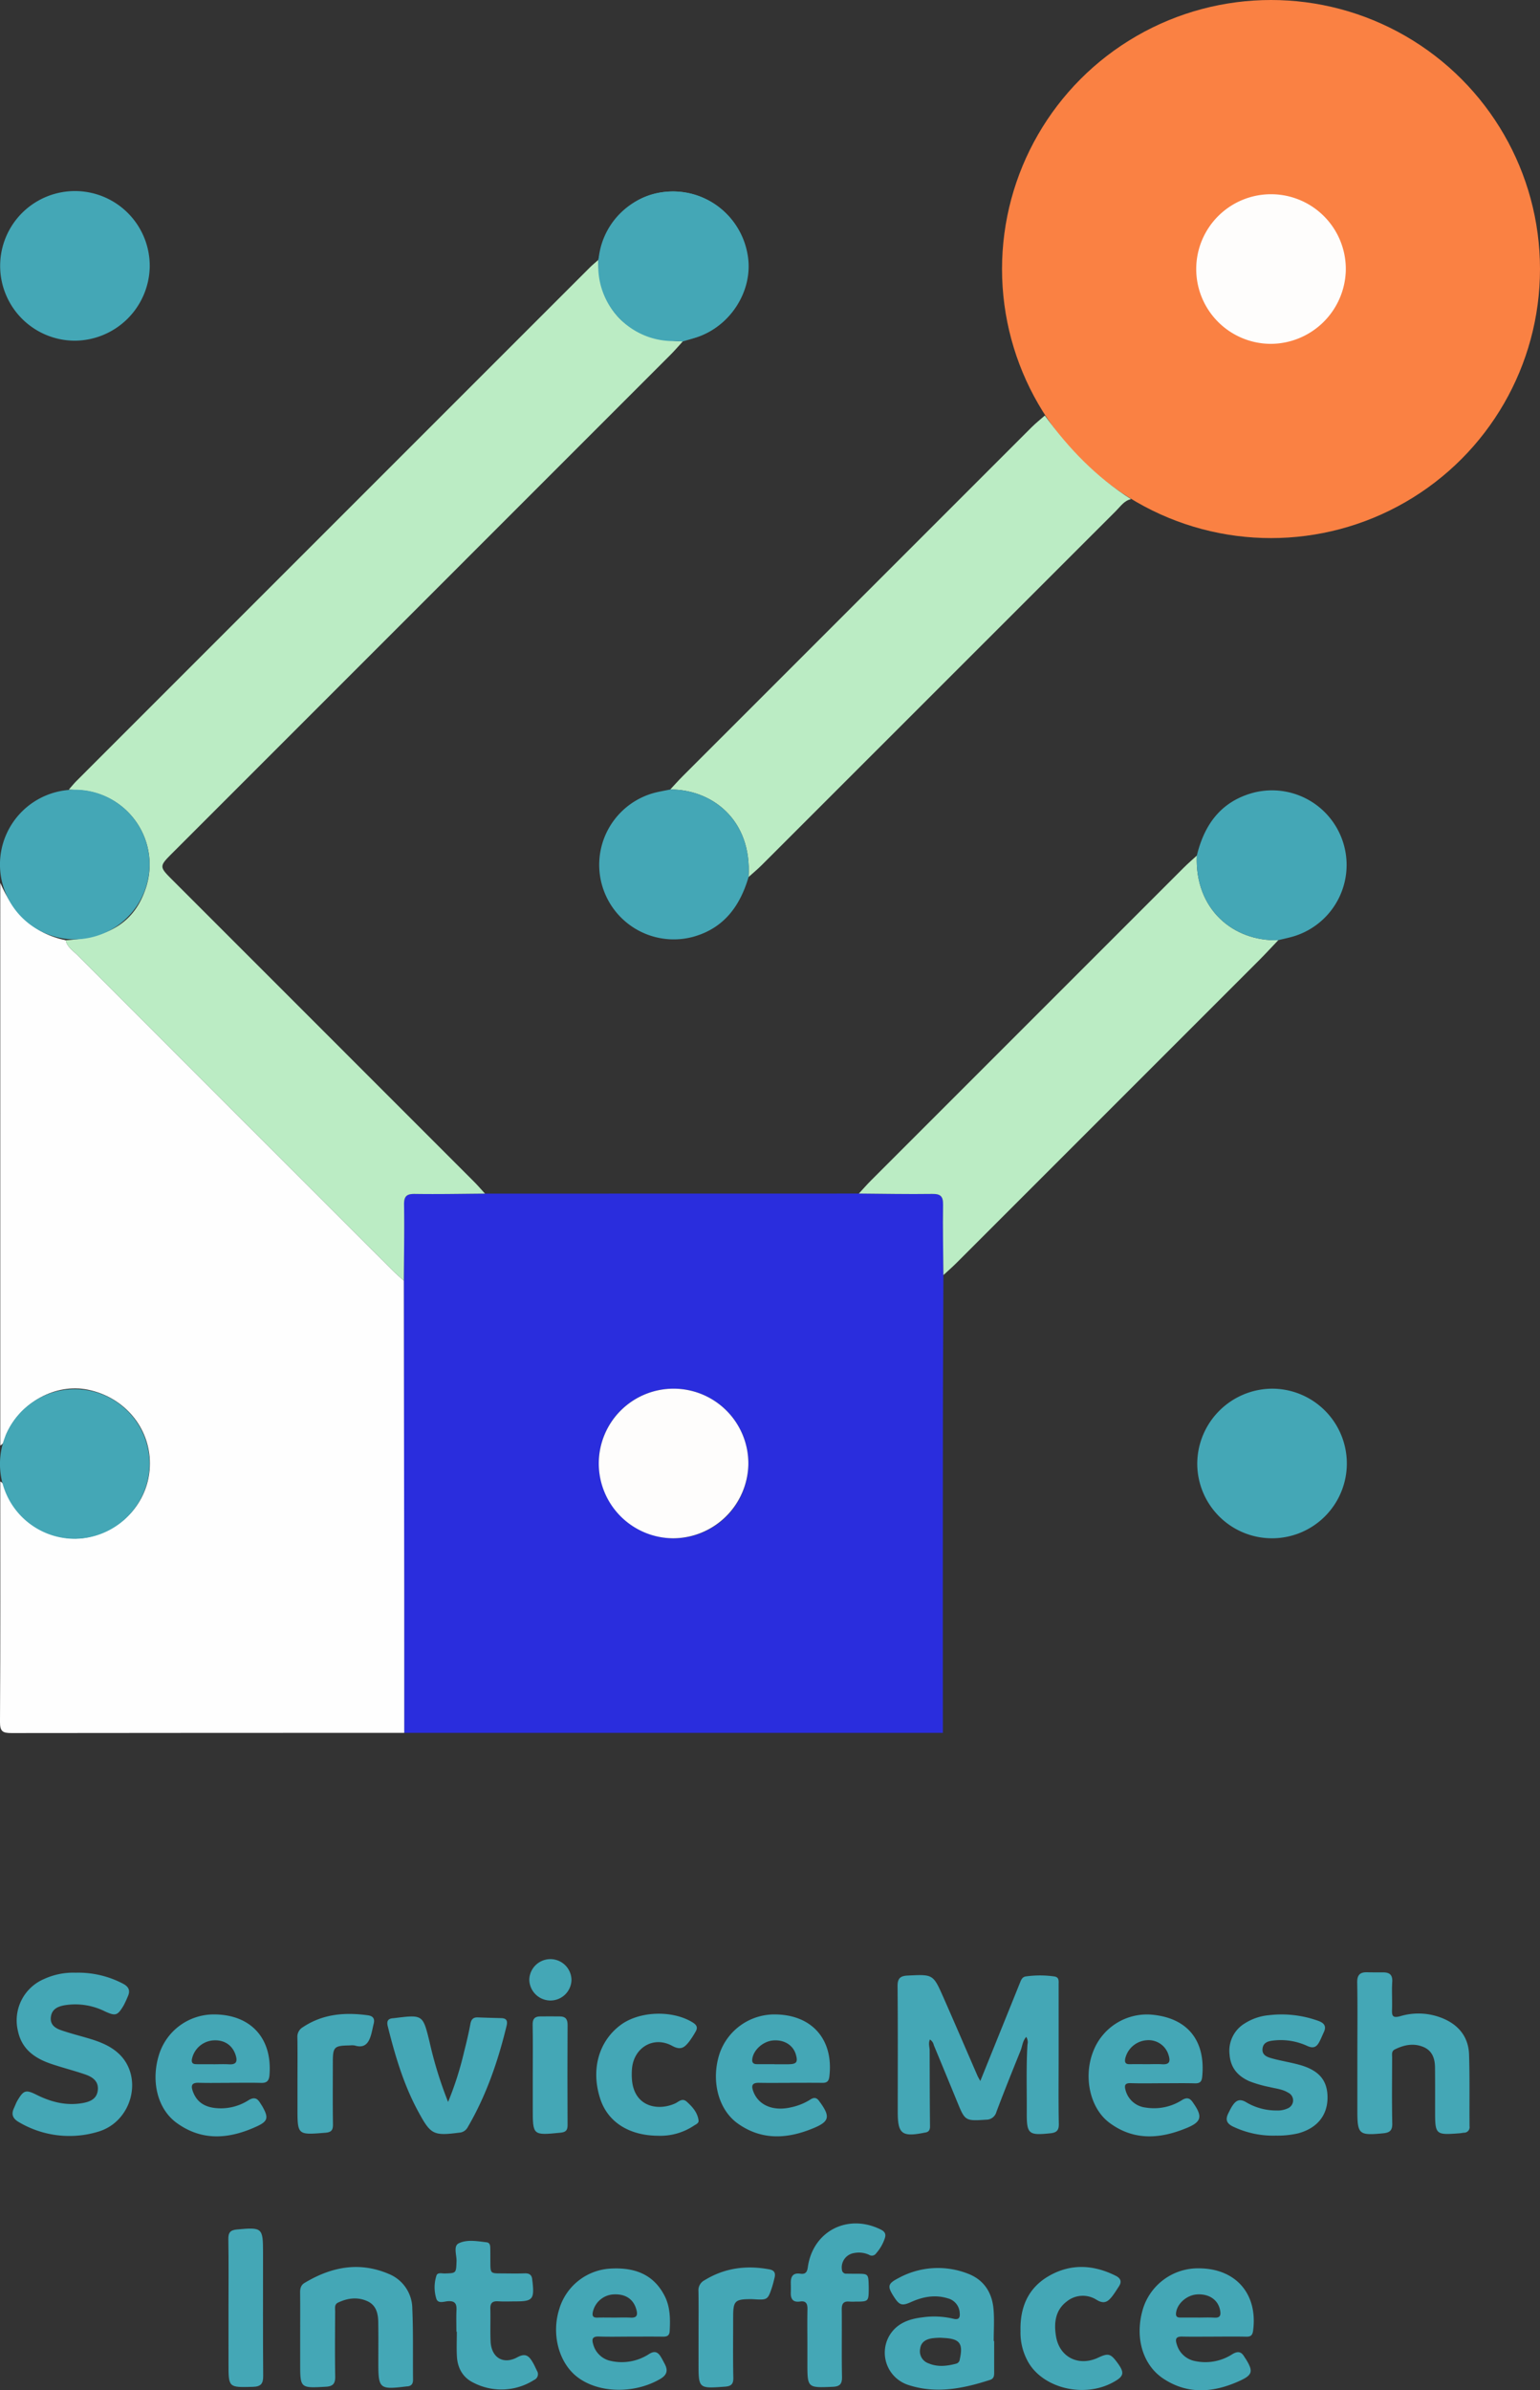 <svg id="Layer_1" data-name="Layer 1" xmlns="http://www.w3.org/2000/svg" viewBox="49.57 17.405 552.642 857.486"><rect x="49.57" y="17.405" width="552.642" height="857.486" fill="#333333" stroke="none"/><defs><style>.cls-1{fill:#fa8143;}.cls-2{fill:#2a2ddd;}.cls-3{fill:#fefefe;}.cls-4{fill:#bbecc4;}.cls-5{fill:#44a7b6;}.cls-6{fill:#fefdfc;}</style></defs><circle class="cls-1" cx="505.684" cy="113.933" r="96.528"/><path class="cls-2" d="M223.629,445.652q67.072-.012,134.145-.024c8.764.066,17.529.256,26.29.129,3.035-.044,3.985.844,3.934,3.911-.138,8.402.058,16.81.121,25.216-.063,18.782-.166,37.564-.182,56.346q-.044,53.943-.008,107.885H194.638q0-24.362-.003-48.724-.063-56.751-.15-113.501c.051-9.085.228-18.173.084-27.257-.049-3.084.948-3.921,3.942-3.874C206.881,445.891,215.256,445.71,223.629,445.652ZM291.157,569.308A26.837,26.837,0,1,0,264.446,542.078,27.106,27.106,0,0,0,291.157,569.308Z"/><path class="cls-3" d="M194.484,476.89q.077,56.751.15,113.502.027,24.362.003,48.724-70.444,0-140.888.074c-3.196.007-4.202-.525-4.18-4.03.177-28.748.1-57.497.1-86.246,1.661.864,1.536,2.697,2.166,4.098,5.139,11.439,17.682,18.295,29.269,15.934,13.091-2.667,22.248-13.563,22.251-26.475.003-12.903-9.161-23.806-22.251-26.473-11.59-2.361-24.124,4.489-29.27,15.932-.63,1.401-.503,3.235-2.165,4.099V334.147c4.541,10.605,11.74,18.182,23.468,20.597.544,2.474,2.644,3.75,4.25,5.358q56.552,56.622,113.163,113.185C191.808,474.543,193.171,475.692,194.484,476.89Z"/><path class="cls-1" d="M505.972,140.851a26.841,26.841,0,1,0-26.762-27.188A27.057,27.057,0,0,0,505.972,140.851Z"/><path class="cls-4" d="M73.138,354.744c15.93-.935,24.745-6.651,28.741-18.634A26.761,26.761,0,0,0,77.48,300.863c-1.069-.047-2.136-.127-3.204-.193.948-1.064,1.845-2.178,2.851-3.184q91.963-91.987,183.951-183.951c1.006-1.006,2.115-1.911,3.176-2.862a57.249,57.249,0,0,0,.711,7.37c3.169,14.108,12.856,21.199,29.632,21.866-1.447,1.575-2.838,3.205-4.348,4.716Q200.932,233.969,111.598,323.293c-4.985,4.985-4.985,4.994-.055,9.924q54.051,54.055,108.097,108.114c1.385,1.386,2.662,2.879,3.99,4.322-8.373.058-16.748.238-25.118.108-2.994-.047-3.991.79-3.942,3.874.144,9.083-.033,18.171-.084,27.257-1.313-1.199-2.677-2.348-3.933-3.603Q133.951,416.714,77.388,360.103C75.782,358.494,73.683,357.218,73.138,354.744Z"/><path class="cls-4" d="M424.522,166.491c8.538,11.831,18.527,22.164,30.94,29.993-2.477.541-3.791,2.607-5.407,4.221Q386.482,264.222,322.94,327.771c-1.508,1.508-3.161,2.872-4.746,4.302,1.287-20.934-13.55-31.483-28.102-31.417,1.462-1.565,2.879-3.176,4.392-4.69q62.608-62.632,125.246-125.234C421.236,169.227,422.92,167.9,424.522,166.491Z"/><path class="cls-4" d="M388.118,474.885c-.063-8.406-.259-16.813-.121-25.216.05-3.067-.899-3.955-3.934-3.911-8.76.126-17.526-.064-26.29-.129,1.453-1.568,2.856-3.186,4.367-4.698q56.09-56.117,112.208-112.206c1.51-1.51,3.137-2.903,4.71-4.35-.79,19.314,13.157,30.863,29.239,30.34-2.34,2.453-4.632,4.953-7.028,7.351q-54.21,54.242-108.451,108.452C391.307,472.029,389.687,473.432,388.118,474.885Z"/><path class="cls-5" d="M290.092,300.655c14.552-.066,29.389,10.484,28.102,31.417-3.045,10.363-8.771,18.275-19.678,21.385a26.751,26.751,0,0,1-14.688-51.445C285.877,301.424,288.003,301.101,290.092,300.655Z"/><path class="cls-5" d="M294.596,139.91c-16.775-.666-26.463-7.757-29.632-21.866a57.249,57.249,0,0,1-.711-7.37c3.834-15.587,13.042-24.228,26.179-24.567a27.21,27.21,0,0,1,27.469,22.918c2.103,12.528-6.174,25.604-18.694,29.518C297.677,139.021,296.133,139.456,294.596,139.91Z"/><path class="cls-5" d="M508.298,354.715c-16.082.522-30.029-11.026-29.239-30.34,2.661-10.958,8.461-19.182,19.809-22.429a26.765,26.765,0,0,1,15.133,51.34C512.129,353.858,510.2,354.243,508.298,354.715Z"/><path class="cls-5" d="M505.905,515.631a26.84,26.84,0,1,1-26.694,26.717A27.049,27.049,0,0,1,505.905,515.631Z"/><path class="cls-6" d="M291.157,569.308a26.837,26.837,0,1,1,26.963-26.443A27.092,27.092,0,0,1,291.157,569.308Z"/><path class="cls-6" d="M505.605,140.774a26.841,26.841,0,1,1,26.92-26.494A27.053,27.053,0,0,1,505.605,140.774Z"/><path class="cls-5" d="M291.02,139.778A26.841,26.841,0,1,1,317.94,113.284,27.053,27.053,0,0,1,291.02,139.778Z"/><path class="cls-5" d="M76.382,139.639a26.841,26.841,0,1,1,26.92-26.494A27.053,27.053,0,0,1,76.382,139.639Z"/><path class="cls-5" d="M76.321,354.417A26.841,26.841,0,1,1,103.24,327.923,27.053,27.053,0,0,1,76.321,354.417Z"/><path class="cls-5" d="M76.321,569.494a26.841,26.841,0,1,1,26.92-26.494A27.053,27.053,0,0,1,76.321,569.494Z"/><path class="cls-5" d="M76.741,725.169a34.544,34.544,0,0,1,16.946,3.926c2.044,1.065,2.745,2.457,1.746,4.594a35.587,35.587,0,0,1-1.505,3.248c-2.213,3.703-2.913,3.845-6.76,2.084A23.742,23.742,0,0,0,72.62,736.87c-2.344.444-4.441,1.368-4.792,4.17-.347,2.773,1.509,4.013,3.66,4.76,3.006,1.044,6.1,1.838,9.16,2.727,4.141,1.204,8.201,2.616,11.446,5.599,9.048,8.316,4.971,24.511-7.354,28.104A35.574,35.574,0,0,1,56.42,778.822c-2.226-1.257-2.92-2.774-1.832-5.087.423-.9.745-1.858,1.249-2.71,2.224-3.76,3.041-3.954,6.885-2.038,5.195,2.59,10.632,3.989,16.476,2.957,2.693-.475,5.125-1.472,5.471-4.626.351-3.191-1.867-4.724-4.417-5.609-4.043-1.403-8.212-2.439-12.265-3.814-5.831-1.979-10.536-5.157-11.96-11.735a16.128,16.128,0,0,1,9.331-18.715A25,25,0,0,1,76.741,725.169Z"/><path class="cls-5" d="M131.938,764.689c-3.691,0-7.384.081-11.072-.028-2.556-.076-2.831,1.038-2.081,3.115,1.344,3.722,4.112,5.482,7.879,5.925a18.368,18.368,0,0,0,12.021-2.742c2.075-1.283,3.227-.796,4.311,1.036.254.429.556.83.798,1.265,2.16,3.884,1.957,5.184-1.993,7.015-9.787,4.536-19.625,5.498-28.87-1.245-7.033-5.13-9.35-15.418-6.105-25.037a20.593,20.593,0,0,1,19.072-13.851c13.481-.185,21.489,8.416,20.371,21.789-.165,1.978-.911,2.829-2.959,2.772-3.788-.104-7.58-.03-11.371-.03ZM126.132,758.004v.012c1.891,0,3.786-.085,5.671.02,2.696.15,3.018-1.147,2.315-3.341-1.169-3.65-4.27-5.623-8.348-5.214a8.445,8.445,0,0,0-7.35,6.81c-.189,1.519.661,1.689,1.74,1.704C122.151,758.024,124.142,758.004,126.132,758.004Z"/><path class="cls-5" d="M333.048,764.69c-3.69,0-7.381.055-11.069-.019-2.481-.05-2.884.947-2.066,3.127,1.843,4.915,7.094,7.173,13.542,5.663a20.987,20.987,0,0,0,6.897-2.775c1.421-.942,2.361-.666,3.239.613.169.246.357.478.529.722,3.319,4.714,2.994,6.519-2.207,8.744-9.38,4.012-18.803,4.767-27.575-1.483-7.155-5.097-9.687-15.704-6.49-25.247a20.82,20.82,0,0,1,19.381-13.895c13.571-.122,21.597,8.9,19.952,22.327-.203,1.658-.887,2.236-2.465,2.217-3.889-.046-7.778-.015-11.668-.015Zm-5.521-6.699v.026c1.696,0,3.393.026,5.089-.006,2.815-.052,3.332-.765,2.569-3.453-.965-3.401-4.204-5.416-8.175-5.084-3.655.305-7.105,3.45-7.478,6.712-.159,1.395.539,1.793,1.709,1.801C323.336,758.002,325.432,757.991,327.527,757.991Z"/><path class="cls-5" d="M210.374,771.538a116.67,116.67,0,0,0,5.753-18.043c.835-3.281,1.625-6.581,2.237-9.908.31-1.687,1.019-2.461,2.738-2.385,2.788.123,5.579.181,8.369.266,1.861.057,2.329.936,1.896,2.728-3.083,12.749-7.314,25.046-13.967,36.427a3.669,3.669,0,0,1-3.06,1.937c-9.28,1.187-10.21.683-14.703-7.607-5.225-9.642-8.29-20.034-10.921-30.593-.421-1.688-.017-2.734,1.875-2.856.199-.013.398-.036.595-.06,10.161-1.257,10.133-1.25,12.54,8.581A142.103,142.103,0,0,0,210.374,771.538Z"/><path class="cls-5" d="M285.792,783.665c-10.368-.032-17.995-4.833-20.755-13.067-3.505-10.458-.728-20.712,7.219-26.651,6.738-5.036,18.549-5.427,25.833-.97,1.495.915,2.003,1.852,1.081,3.371a33.448,33.448,0,0,1-2.267,3.504c-1.596,2.011-2.909,3.318-6.094,1.57-6.827-3.747-14.013.758-14.474,8.555a26.555,26.555,0,0,0-.005,3.289c.653,10.008,9.286,11.621,15.489,8.82,1.371-.619,2.556-2.138,4.258-.589,2.03,1.847,3.817,3.86,4.178,6.686.129,1.01-1.003,1.417-1.72,1.893A21.657,21.657,0,0,1,285.792,783.665Z"/><path class="cls-5" d="M156.322,763.984c0-5.192.055-10.384-.031-15.574a3.949,3.949,0,0,1,1.979-3.703c7.159-4.776,15.05-5.379,23.281-4.264,1.91.259,2.585,1.219,2.113,3.07-.32,1.252-.539,2.53-.885,3.775-.824,2.968-2.222,5.118-5.875,4.006a6.085,6.085,0,0,0-1.79-.037c-5.657.078-6.101.52-6.102,6.046-.001,7.388-.071,14.777.043,22.163.033,2.103-.46,2.939-2.738,3.122-10.001.805-9.995.884-9.996-9.02Q156.321,768.776,156.322,763.984Z"/><path class="cls-5" d="M240.76,761.828c0-5.991.082-11.984-.045-17.972-.044-2.06.705-2.983,2.674-3.002,2.394-.024,4.789-.028,7.182.005,1.991.027,2.694,1.053,2.682,3.056q-.103,17.972-.005,35.945c.009,1.92-.702,2.532-2.582,2.716-9.912.967-9.907,1.016-9.907-8.766Q240.76,767.818,240.76,761.828Z"/><path class="cls-5" d="M246.9,735.143a7.616,7.616,0,0,1-7.387-7.481,7.57,7.57,0,0,1,15.136.067A7.557,7.557,0,0,1,246.9,735.143Z"/><path class="cls-5" d="M401.362,764.029c3.584-8.871,6.9-17.075,10.213-25.28q2.017-4.993,4.028-9.989c.414-1.027.804-2.074,2.123-2.259a36.553,36.553,0,0,1,10.13.002c1.903.263,1.61,1.695,1.611,2.962q.009,12.729.004,25.458c0,8.187-.102,16.375.062,24.558.049,2.442-.995,3.088-3.076,3.305-7.811.812-8.468.28-8.425-7.566.045-8.084-.228-16.172.249-24.253a3.632,3.632,0,0,0-.432-2.765c-1.329,1.433-1.386,3.308-2.027,4.896-2.953,7.305-5.901,14.614-8.675,21.987a3.744,3.744,0,0,1-3.67,2.816c-.299.015-.597.043-.896.062-6.4.4-6.802.135-9.226-5.777q-4.313-10.519-8.677-21.016a3.165,3.165,0,0,0-1.393-2.03c-.653,1.401-.106,2.657-.102,3.878.027,9.084.028,18.169.128,27.253.017,1.567-.65,2.156-2.037,2.293-.098.01-.193.051-.291.07-7.749,1.504-9.246.302-9.247-7.435-.001-15.075.071-30.151-.064-45.225-.025-2.802,1.021-3.65,3.588-3.778,9.121-.453,9.172-.524,12.812,7.717,4.15,9.395,8.19,18.839,12.286,28.258C400.546,762.611,400.81,763.018,401.362,764.029Z"/><path class="cls-5" d="M536.67,753.895c.002-8.381.106-16.764-.057-25.141-.054-2.788,1.004-3.82,3.616-3.742,1.894.056,3.79.034,5.685.036,2.28.003,3.431.862,3.272,3.415-.205,3.28.033,6.584-.078,9.873-.076,2.248.157,3.203,2.941,2.436a22.85,22.85,0,0,1,16.08,1.124c5.356,2.495,8.44,6.773,8.627,12.632.272,8.572.088,17.158.17,25.737a1.985,1.985,0,0,1-2.057,2.311c-.494.054-.983.166-1.478.203-8.682.657-8.819.529-8.822-7.984-.002-5.188.021-10.377-.03-15.564-.031-3.169-.91-6.014-4.09-7.38-3.556-1.527-7.047-.799-10.375.866-1.221.611-.922,1.887-.925,2.95-.019,7.882-.118,15.766.049,23.645.054,2.558-1.044,3.26-3.258,3.474-8.738.843-9.271.398-9.272-8.238Q536.667,764.222,536.67,753.895Z"/><path class="cls-5" d="M466.725,764.83c-3.791.002-7.586.094-11.373-.035-2.099-.071-2.346.795-1.868,2.522a8.431,8.431,0,0,0,7.243,6.238,18.647,18.647,0,0,0,12.915-2.624c1.975-1.259,3.062-.699,4.123.962.054.084.113.164.17.246,3.127,4.527,2.809,6.494-2.199,8.609-9.58,4.045-19.2,4.884-28.083-1.773-7.017-5.258-9.375-16.593-5.725-25.699a20.64,20.64,0,0,1,21.106-13.036c12.717,1.196,19.226,9.302,17.957,22.244-.172,1.756-.804,2.423-2.594,2.375C474.509,764.757,470.616,764.828,466.725,764.83Zm-5.456-6.837c1.788,0,3.581-.092,5.362.021,2.706.173,2.989-1.108,2.284-3.301a7.465,7.465,0,0,0-7.694-5.325,8.545,8.545,0,0,0-7.859,6.603c-.265,1.444.184,2.037,1.651,2.005C457.096,757.951,459.183,757.985,461.268,757.993Z"/><path class="cls-5" d="M507.39,783.621a33.429,33.429,0,0,1-15.367-3.259c-2.369-1.147-2.747-2.61-1.646-4.767.408-.799.782-1.621,1.257-2.38,1.298-2.072,2.648-3.14,5.285-1.483a21.086,21.086,0,0,0,10.874,2.867,8.396,8.396,0,0,0,3.793-.714,3.149,3.149,0,0,0,2.023-2.743,3.076,3.076,0,0,0-1.734-2.917c-2.095-1.3-4.531-1.48-6.84-2.061a42.78,42.78,0,0,1-7.169-2.08c-4.165-1.861-6.708-4.854-7.053-9.556a11.449,11.449,0,0,1,5.487-11.197,19.305,19.305,0,0,1,8.705-2.927,38.819,38.819,0,0,1,17.672,2.051c2.03.748,2.974,1.858,1.971,4.017-.544,1.17-1.016,2.378-1.624,3.514-.966,1.807-2.084,2.483-4.333,1.457a22.675,22.675,0,0,0-11.682-1.989c-1.87.183-4.042.479-4.361,2.87-.334,2.501,1.781,3.156,3.597,3.645,3.173.854,6.439,1.367,9.606,2.24,7.085,1.953,10.147,5.624,10.111,11.848-.037,6.388-3.823,10.949-10.553,12.75A33.491,33.491,0,0,1,507.39,783.621Z"/><path class="cls-5" d="M406.332,857.317c0,3.79-.006,7.581.003,11.371.003,1.154-.125,2.133-1.482,2.572-9.619,3.112-19.335,5.085-29.307,1.824a12.163,12.163,0,0,1-6.776-17.767c2.661-4.415,7.09-5.955,11.884-6.504a29.845,29.845,0,0,1,10.991.495c1.961.511,2.52-.307,2.318-2.147a5.671,5.671,0,0,0-4.297-5.17c-4.527-1.386-8.877-.58-13.083,1.305-3.312,1.485-4.233,1.242-6.228-1.86-2.409-3.746-2.26-4.68,1.628-6.693a29.52,29.52,0,0,1,24.869-1.621c5.782,2.177,8.76,6.801,9.262,12.831.314,3.763.058,7.573.058,11.362Zm-19.234-1.178a25.325,25.325,0,0,0-2.988.188c-2.198.348-4.014,1.255-4.338,3.778a4.579,4.579,0,0,0,3.028,5.223c3.289,1.39,6.62.978,9.939.101a1.726,1.726,0,0,0,1.242-1.495c1.295-5.722.054-7.422-5.708-7.718C388.075,856.207,387.876,856.191,387.098,856.139Z"/><path class="cls-5" d="M275.817,855.73c-3.79.004-7.584.097-11.37-.032-2.22-.076-2.579.877-2.024,2.712a8.261,8.261,0,0,0,6.385,6.06,17.935,17.935,0,0,0,13.755-2.54c1.977-1.198,3.104-.646,4.133,1.026.521.846.972,1.737,1.435,2.618,1.229,2.338.774,3.947-1.662,5.365-9.368,5.451-22.391,5.141-29.968-.903-6.435-5.133-9.052-15.166-6.276-24.061a20.356,20.356,0,0,1,18.155-14.634c8.338-.526,15.45,1.643,19.619,9.628,2.11,4.042,2.139,8.431,1.886,12.849-.091,1.592-1.001,1.941-2.398,1.925C283.598,855.697,279.707,855.726,275.817,855.73Zm-5.91-6.828c1.992,0,3.988-.08,5.975.022,2.124.109,2.596-.796,2.102-2.718-.973-3.784-3.755-5.785-8.017-5.632a8.066,8.066,0,0,0-7.663,6.364c-.277,1.463.145,2.022,1.627,1.976C265.921,848.852,267.915,848.898,269.907,848.902Z"/><path class="cls-5" d="M485.146,855.737c-3.791,0-7.583.058-11.372-.022-2.215-.047-2.535.904-1.91,2.782a8.437,8.437,0,0,0,6.462,5.991,17.797,17.797,0,0,0,13.487-2.458c2.045-1.221,3.268-.883,4.351,1.031.147.26.343.491.5.745,2.69,4.346,2.419,5.671-2.153,7.766-9.212,4.222-18.544,5.09-27.384-.711-7.763-5.094-10.463-15.385-7.278-25.467a20.666,20.666,0,0,1,20.076-14.16c13.186.094,21.07,9.245,19.334,22.341-.214,1.616-.805,2.218-2.442,2.181-3.889-.089-7.781-.029-11.671-.029Zm-5.769-6.849v.015c1.991,0,3.989-.095,5.972.027,1.973.121,2.397-.734,2.094-2.504-.639-3.732-3.764-6.029-8.12-5.848-3.806.158-7.383,3.311-7.722,6.705-.124,1.238.413,1.611,1.503,1.607C475.195,848.882,477.286,848.888,479.377,848.888Z"/><path class="cls-5" d="M157.293,855.031c0-4.99.034-9.98-.02-14.97-.016-1.49.185-2.749,1.585-3.592,9.581-5.77,19.627-7.752,30.231-3.227a13.527,13.527,0,0,1,8.442,12.466c.372,8.467.162,16.96.259,25.441.019,1.655-.692,2.387-2.264,2.449-.1.004-.199.018-.298.03-9.482,1.149-9.891.793-9.893-8.562-.001-4.89.057-9.782-.035-14.67-.059-3.113-.802-6.034-4.013-7.432-3.523-1.533-7.027-1.044-10.409.563-1.398.665-1.032,2.054-1.038,3.187-.041,7.784-.112,15.57.02,23.352.043,2.569-.848,3.513-3.393,3.652-9.178.503-9.174.568-9.174-8.508Q157.293,860.121,157.293,855.031Z"/><path class="cls-5" d="M213.355,853.976c0-2.593-.092-5.191.028-7.779.103-2.218-.494-3.314-3.004-3.176-1.421.078-3.624,1.048-4.243-.936a13.748,13.748,0,0,1,.051-8.231c.399-1.25,1.915-.749,2.955-.777,4.203-.112,4.096-.092,4.259-4.376.084-2.214-1.221-5.446.785-6.438,2.966-1.466,6.641-.767,10.017-.369,1.153.136,1.29,1.111,1.309,2.038.034,1.695.022,3.391.033,5.086.025,4.02.026,4.024,3.914,4.038,2.793.01,5.589.085,8.377-.021,1.739-.067,2.623.592,2.738,2.312.02.298.083.592.114.889.649,6.077-.035,6.857-6.009,6.858-2.095 0-4.196.106-6.282-.029-2.009-.131-2.923.518-2.863,2.649.108,3.887-.073,7.784.088,11.667.242,5.824,4.48,8.537,9.616,5.753,2.937-1.593,4.132-.448,5.419,1.678.615,1.017,1.096,2.117,1.615,3.19a2.247,2.247,0,0,1-1.023,3.27,21.837,21.837,0,0,1-21.698,1.033c-3.788-1.786-5.753-5.184-6.007-9.361-.181-2.98-.035-5.979-.035-8.97Z"/><path class="cls-5" d="M339.307,858.24c-.002-4.089-.064-8.18.025-12.267.042-1.938-.425-3.167-2.642-2.835-2.552.382-3.419-.893-3.332-3.224.041-1.096.03-2.194.001-3.291-.062-2.364.674-3.856,3.435-3.461,1.657.237,2.401-.405,2.656-2.263,1.792-13.05,14.368-19.475,26.231-13.566,1.471.733,1.896,1.663,1.42,3.096a15.464,15.464,0,0,1-3.107,5.408,1.858,1.858,0,0,1-2.606.512,8.782,8.782,0,0,0-5.273-.607,5.225,5.225,0,0,0-4.402,6.073A1.486,1.486,0,0,0,353.373,833.149c1.296.026,2.593.027,3.889.032,3.819.012,3.916.107,4.04,4.029.013.399.021.798.019,1.197-.03,4.749-.048,4.767-4.819,4.771a20.788,20.788,0,0,1-2.093-.008c-2.088-.21-2.787.708-2.766,2.773.081,8.078-.073,16.16.09,24.235.053,2.63-.852,3.461-3.374,3.565-9.058.373-9.055.438-9.051-8.621Q339.31,861.681,339.307,858.24Z"/><path class="cls-5" d="M415.786,853.751c-.215-8.685,2.832-15.506,10.111-19.731,7.836-4.549,15.991-4.145,24.029-.13,1.774.886,2.321,2.089,1.17,3.832-.767,1.16-1.488,2.358-2.337,3.455-1.497,1.935-2.877,3.075-5.67,1.352a9.161,9.161,0,0,0-10.7.591c-4.167,3.144-4.635,7.783-3.869,12.468,1.237,7.57,8.15,10.977,15.138,7.693,3.58-1.683,4.454-1.466,6.795,1.685,2.831,3.809,2.541,5.051-1.704,7.298-10.373,5.492-24.823,1.964-30.193-7.391A21.535,21.535,0,0,1,415.786,853.751Z"/><path class="cls-5" d="M131.566,845.321c-.001-8.172.084-16.346-.053-24.515-.04-2.393.676-3.296,3.1-3.518,9.065-.829,9.346-.651,9.347,8.298.001,14.75-.063,29.5.055,44.249.023,2.828-.86,3.841-3.709,3.917-8.738.232-8.736.325-8.738-8.399Q131.565,855.337,131.566,845.321Z"/><path class="cls-5" d="M300.247,854.98c.002-5.186.063-10.373-.031-15.557a4.022,4.022,0,0,1,2.139-3.895c7.251-4.46,15.041-5.467,23.302-3.926,1.84.343,2.263,1.356,1.88,2.961-.301,1.259-.609,2.521-1.018,3.747-1.369,4.104-1.651,4.279-5.889,4.051-.498-.027-.996-.07-1.494-.071-5.825-.008-6.461.618-6.461,6.339-0,7.28-.106,14.563.059,21.839.055,2.426-.887,3.069-3.067,3.226-9.424.679-9.421.722-9.421-8.541Q300.245,860.066,300.247,854.98Z"/></svg>